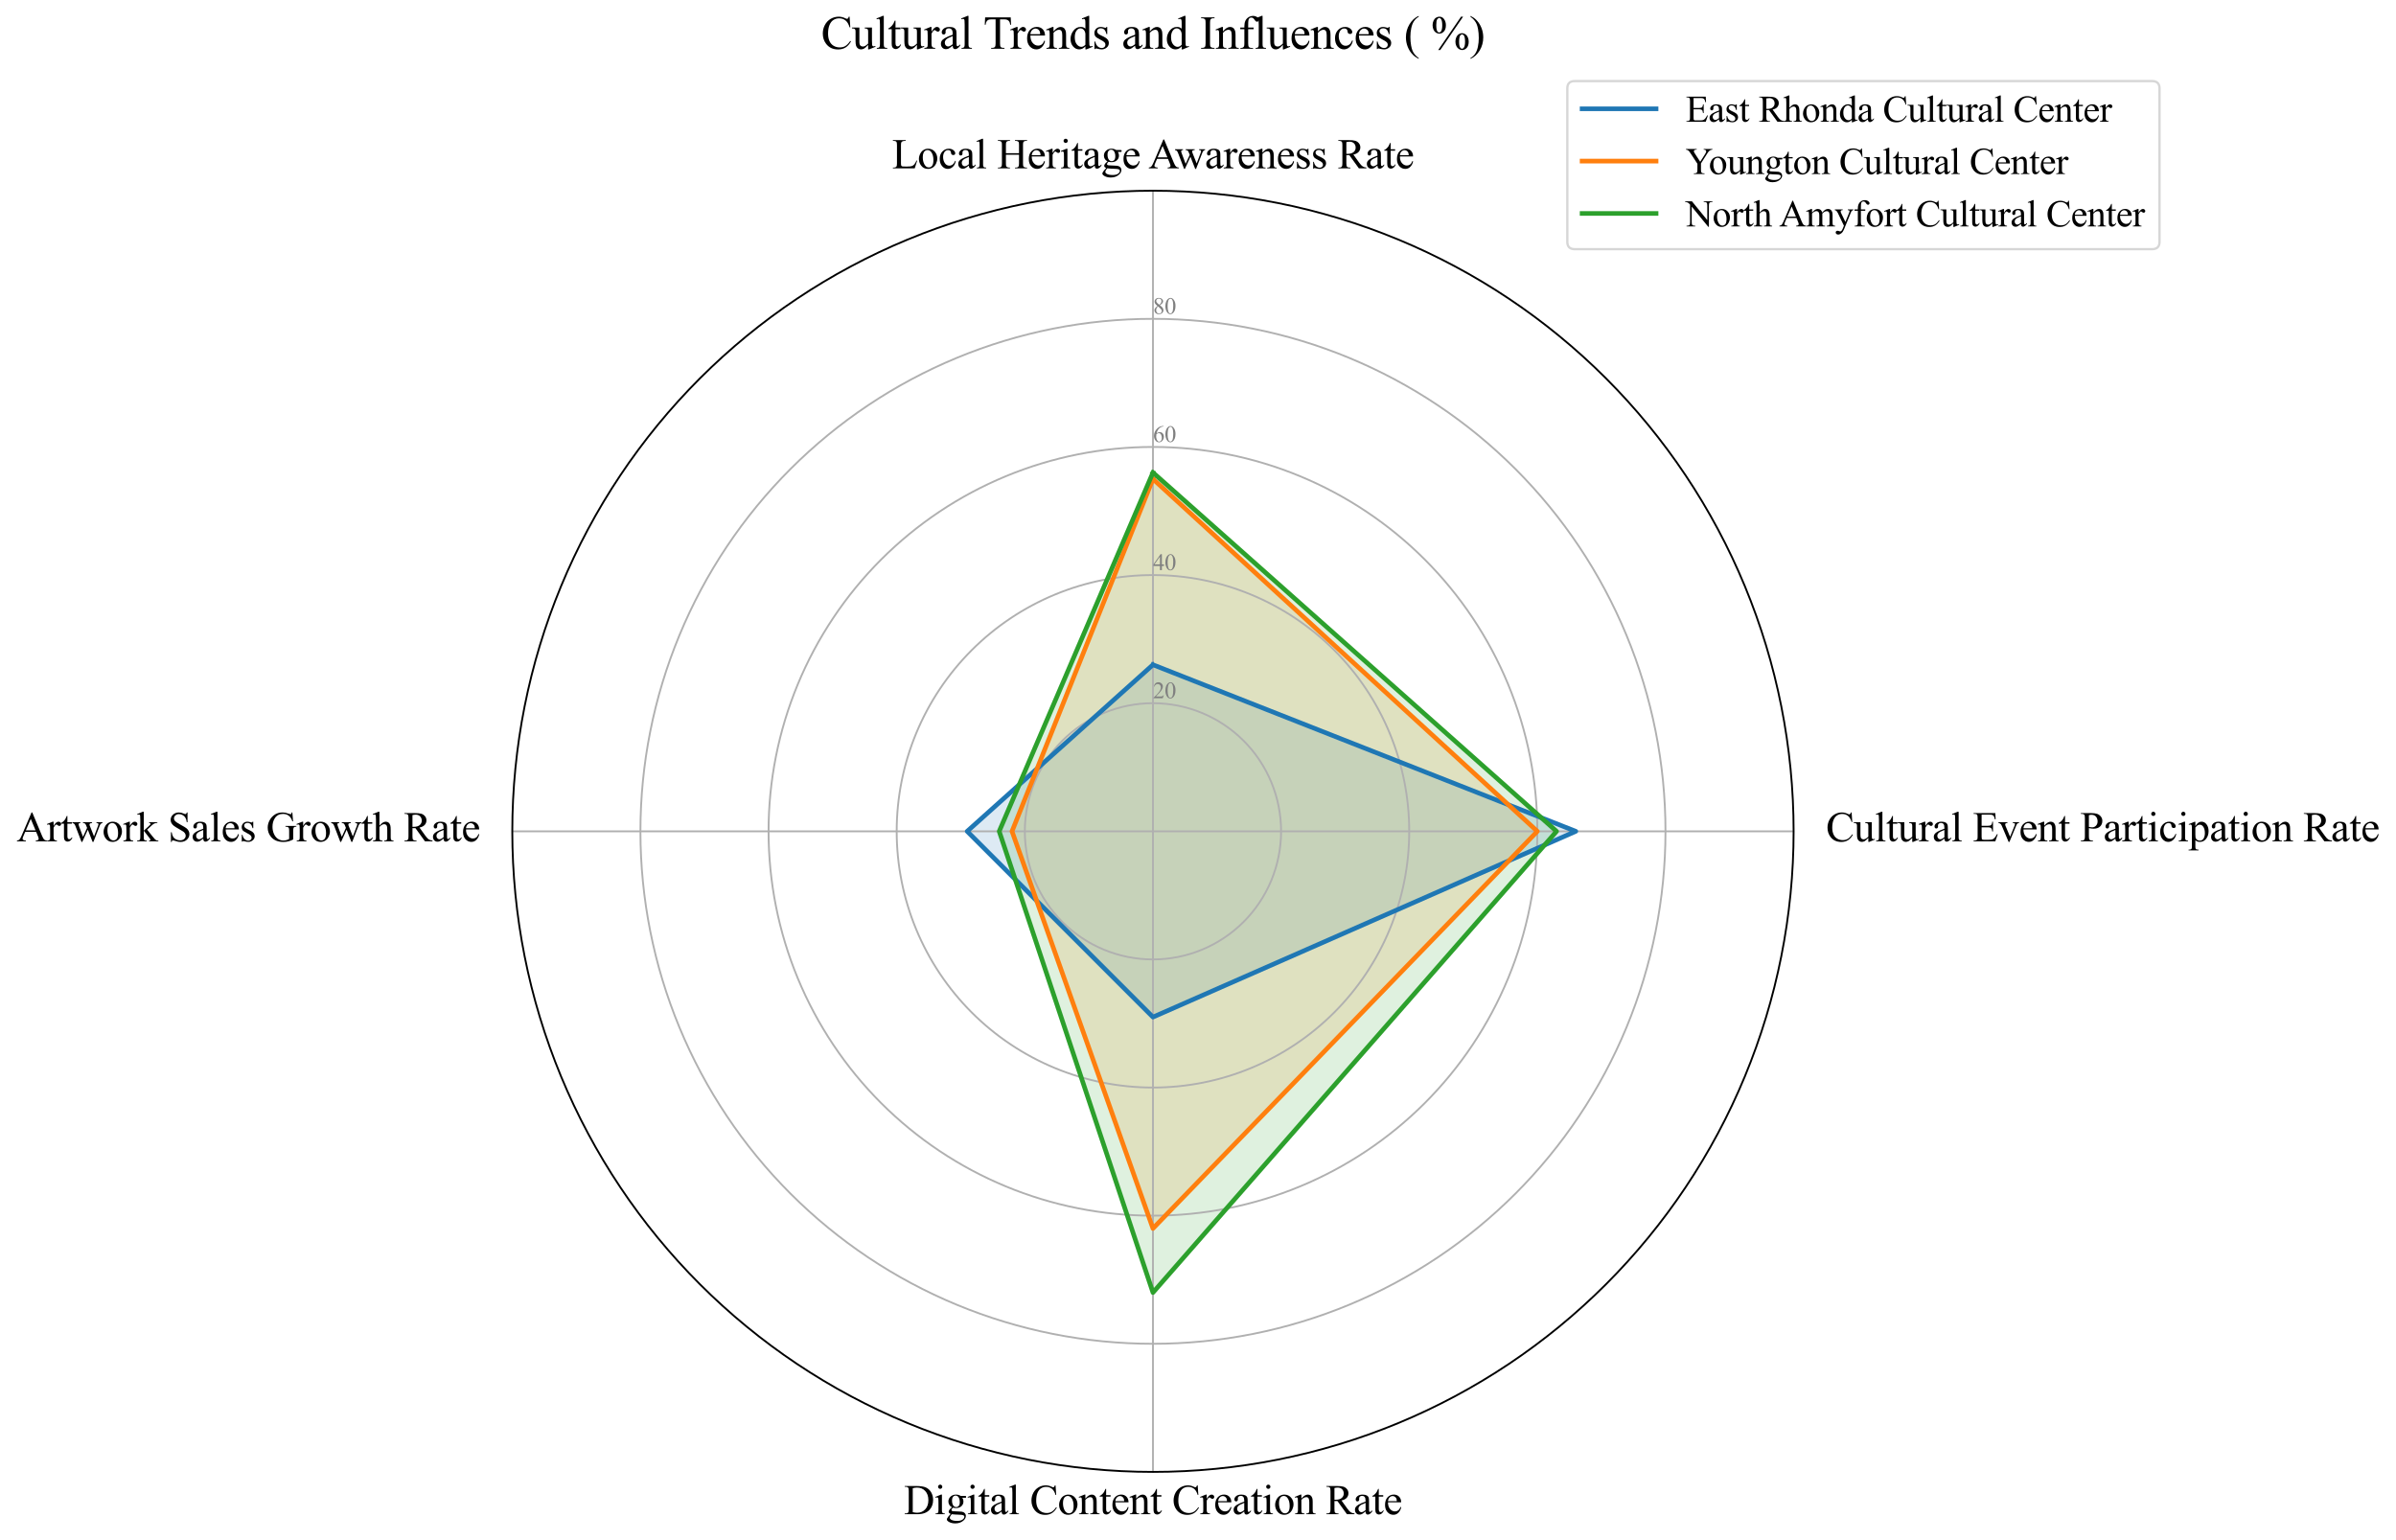 <?xml version="1.0" encoding="utf-8" standalone="no"?>
<!DOCTYPE svg PUBLIC "-//W3C//DTD SVG 1.1//EN"
  "http://www.w3.org/Graphics/SVG/1.1/DTD/svg11.dtd">
<svg xmlns:xlink="http://www.w3.org/1999/xlink" width="1036.706pt" height="666.319pt" viewBox="0 0 1036.706 666.319" xmlns="http://www.w3.org/2000/svg" version="1.1">
 <defs>
  <style type="text/css">*{stroke-linejoin: round; stroke-linecap: butt}</style>
 </defs>
 <g id="figure_1">
  <g id="patch_1">
   <path d="M 0 666.319 
L 1036.706 666.319 
L 1036.706 0 
L 0 0 
z
" style="fill: #ffffff"/>
  </g>
  <g id="axes_1">
   <g id="patch_2">
    <path d="M 776.064 359.728 
C 776.064 323.326 768.893 287.278 754.963 253.648 
C 741.033 220.017 720.614 189.457 694.874 163.718 
C 669.134 137.978 638.574 117.558 604.944 103.628 
C 571.313 89.698 535.265 82.528 498.864 82.528 
C 462.462 82.528 426.415 89.698 392.784 103.628 
C 359.153 117.558 328.594 137.978 302.854 163.718 
C 277.114 189.457 256.695 220.017 242.764 253.648 
C 228.834 287.278 221.664 323.326 221.664 359.728 
C 221.664 396.129 228.834 432.177 242.764 465.807 
C 256.695 499.438 277.114 529.998 302.854 555.737 
C 328.594 581.477 359.153 601.897 392.784 615.827 
C 426.415 629.757 462.462 636.928 498.864 636.928 
C 535.265 636.928 571.313 629.757 604.944 615.827 
C 638.574 601.897 669.134 581.477 694.874 555.737 
C 720.614 529.998 741.033 499.438 754.963 465.807 
C 768.893 432.177 776.064 396.129 776.064 359.728 
M 498.864 359.728 
C 498.864 359.728 498.864 359.728 498.864 359.728 
C 498.864 359.728 498.864 359.728 498.864 359.728 
C 498.864 359.728 498.864 359.728 498.864 359.728 
C 498.864 359.728 498.864 359.728 498.864 359.728 
C 498.864 359.728 498.864 359.728 498.864 359.728 
C 498.864 359.728 498.864 359.728 498.864 359.728 
C 498.864 359.728 498.864 359.728 498.864 359.728 
C 498.864 359.728 498.864 359.728 498.864 359.728 
C 498.864 359.728 498.864 359.728 498.864 359.728 
C 498.864 359.728 498.864 359.728 498.864 359.728 
C 498.864 359.728 498.864 359.728 498.864 359.728 
C 498.864 359.728 498.864 359.728 498.864 359.728 
C 498.864 359.728 498.864 359.728 498.864 359.728 
C 498.864 359.728 498.864 359.728 498.864 359.728 
C 498.864 359.728 498.864 359.728 498.864 359.728 
C 498.864 359.728 498.864 359.728 498.864 359.728 
z
" style="fill: #ffffff"/>
   </g>
   <g id="patch_3">
    <path d="M 498.864 287.656 
L 681.816 359.728 
L 498.864 440.115 
L 418.476 359.728 
z
" clip-path="url(#p3d634ee7c7)" style="fill: #1f77b4; opacity: 0.15; stroke: #1f77b4; stroke-linejoin: miter"/>
   </g>
   <g id="patch_4">
    <path d="M 498.864 207.268 
L 665.184 359.728 
L 498.864 531.591 
L 437.88 359.728 
z
" clip-path="url(#p3d634ee7c7)" style="fill: #ff7f0e; opacity: 0.15; stroke: #ff7f0e; stroke-linejoin: miter"/>
   </g>
   <g id="patch_5">
    <path d="M 498.864 204.495 
L 673.5 359.728 
L 498.864 559.312 
L 432.336 359.728 
z
" clip-path="url(#p3d634ee7c7)" style="fill: #2ca02c; opacity: 0.15; stroke: #2ca02c; stroke-linejoin: miter"/>
   </g>
   <g id="matplotlib.axis_1">
    <g id="xtick_1">
     <g id="line2d_1">
      <path d="M 498.864 359.728 
L 498.864 82.528 
" clip-path="url(#p3d634ee7c7)" style="fill: none; stroke: #b0b0b0; stroke-width: 0.8; stroke-linecap: square"/>
     </g>
     <g id="text_1">
      <!-- Local Heritage Awareness Rate -->
      <g transform="translate(385.978 72.835) scale(0.18 -0.18)">
       <defs>
        <path id="TimesNewRomanPSMT-4c" d="M 3669 1172 
L 3772 1150 
L 3409 0 
L 128 0 
L 128 116 
L 288 116 
Q 556 116 672 291 
Q 738 391 738 753 
L 738 3488 
Q 738 3884 650 3984 
Q 528 4122 288 4122 
L 128 4122 
L 128 4238 
L 2047 4238 
L 2047 4122 
Q 1709 4125 1573 4059 
Q 1438 3994 1388 3894 
Q 1338 3794 1338 3416 
L 1338 753 
Q 1338 494 1388 397 
Q 1425 331 1503 300 
Q 1581 269 1991 269 
L 2300 269 
Q 2788 269 2984 341 
Q 3181 413 3343 595 
Q 3506 778 3669 1172 
z
" transform="scale(0.016)"/>
        <path id="TimesNewRomanPSMT-6f" d="M 1600 2947 
Q 2250 2947 2644 2453 
Q 2978 2031 2978 1484 
Q 2978 1100 2793 706 
Q 2609 313 2286 112 
Q 1963 -88 1566 -88 
Q 919 -88 538 428 
Q 216 863 216 1403 
Q 216 1797 411 2186 
Q 606 2575 925 2761 
Q 1244 2947 1600 2947 
z
M 1503 2744 
Q 1338 2744 1170 2645 
Q 1003 2547 900 2300 
Q 797 2053 797 1666 
Q 797 1041 1045 587 
Q 1294 134 1700 134 
Q 2003 134 2200 384 
Q 2397 634 2397 1244 
Q 2397 2006 2069 2444 
Q 1847 2744 1503 2744 
z
" transform="scale(0.016)"/>
        <path id="TimesNewRomanPSMT-63" d="M 2631 1088 
Q 2516 522 2178 217 
Q 1841 -88 1431 -88 
Q 944 -88 581 321 
Q 219 731 219 1428 
Q 219 2103 620 2525 
Q 1022 2947 1584 2947 
Q 2006 2947 2278 2723 
Q 2550 2500 2550 2259 
Q 2550 2141 2473 2067 
Q 2397 1994 2259 1994 
Q 2075 1994 1981 2113 
Q 1928 2178 1911 2362 
Q 1894 2547 1784 2644 
Q 1675 2738 1481 2738 
Q 1169 2738 978 2506 
Q 725 2200 725 1697 
Q 725 1184 976 792 
Q 1228 400 1656 400 
Q 1963 400 2206 609 
Q 2378 753 2541 1131 
L 2631 1088 
z
" transform="scale(0.016)"/>
        <path id="TimesNewRomanPSMT-61" d="M 1822 413 
Q 1381 72 1269 19 
Q 1100 -59 909 -59 
Q 613 -59 420 144 
Q 228 347 228 678 
Q 228 888 322 1041 
Q 450 1253 767 1440 
Q 1084 1628 1822 1897 
L 1822 2009 
Q 1822 2438 1686 2597 
Q 1550 2756 1291 2756 
Q 1094 2756 978 2650 
Q 859 2544 859 2406 
L 866 2225 
Q 866 2081 792 2003 
Q 719 1925 600 1925 
Q 484 1925 411 2006 
Q 338 2088 338 2228 
Q 338 2497 613 2722 
Q 888 2947 1384 2947 
Q 1766 2947 2009 2819 
Q 2194 2722 2281 2516 
Q 2338 2381 2338 1966 
L 2338 994 
Q 2338 584 2353 492 
Q 2369 400 2405 369 
Q 2441 338 2488 338 
Q 2538 338 2575 359 
Q 2641 400 2828 588 
L 2828 413 
Q 2478 -56 2159 -56 
Q 2006 -56 1915 50 
Q 1825 156 1822 413 
z
M 1822 616 
L 1822 1706 
Q 1350 1519 1213 1441 
Q 966 1303 859 1153 
Q 753 1003 753 825 
Q 753 600 887 451 
Q 1022 303 1197 303 
Q 1434 303 1822 616 
z
" transform="scale(0.016)"/>
        <path id="TimesNewRomanPSMT-6c" d="M 1184 4444 
L 1184 647 
Q 1184 378 1223 290 
Q 1263 203 1344 158 
Q 1425 113 1647 113 
L 1647 0 
L 244 0 
L 244 113 
Q 441 113 512 153 
Q 584 194 625 287 
Q 666 381 666 647 
L 666 3247 
Q 666 3731 644 3842 
Q 622 3953 573 3993 
Q 525 4034 450 4034 
Q 369 4034 244 3984 
L 191 4094 
L 1044 4444 
L 1184 4444 
z
" transform="scale(0.016)"/>
        <path id="TimesNewRomanPSMT-20" transform="scale(0.016)"/>
        <path id="TimesNewRomanPSMT-48" d="M 1316 2272 
L 3284 2272 
L 3284 3484 
Q 3284 3809 3244 3913 
Q 3213 3991 3113 4047 
Q 2978 4122 2828 4122 
L 2678 4122 
L 2678 4238 
L 4491 4238 
L 4491 4122 
L 4341 4122 
Q 4191 4122 4056 4050 
Q 3956 4000 3920 3898 
Q 3884 3797 3884 3484 
L 3884 750 
Q 3884 428 3925 325 
Q 3956 247 4053 191 
Q 4191 116 4341 116 
L 4491 116 
L 4491 0 
L 2678 0 
L 2678 116 
L 2828 116 
Q 3088 116 3206 269 
Q 3284 369 3284 750 
L 3284 2041 
L 1316 2041 
L 1316 750 
Q 1316 428 1356 325 
Q 1388 247 1488 191 
Q 1622 116 1772 116 
L 1925 116 
L 1925 0 
L 109 0 
L 109 116 
L 259 116 
Q 522 116 641 269 
Q 716 369 716 750 
L 716 3484 
Q 716 3809 675 3913 
Q 644 3991 547 4047 
Q 409 4122 259 4122 
L 109 4122 
L 109 4238 
L 1925 4238 
L 1925 4122 
L 1772 4122 
Q 1622 4122 1488 4050 
Q 1391 4000 1353 3898 
Q 1316 3797 1316 3484 
L 1316 2272 
z
" transform="scale(0.016)"/>
        <path id="TimesNewRomanPSMT-65" d="M 681 1784 
Q 678 1147 991 784 
Q 1303 422 1725 422 
Q 2006 422 2214 576 
Q 2422 731 2563 1106 
L 2659 1044 
Q 2594 616 2278 264 
Q 1963 -88 1488 -88 
Q 972 -88 605 314 
Q 238 716 238 1394 
Q 238 2128 614 2539 
Q 991 2950 1559 2950 
Q 2041 2950 2350 2633 
Q 2659 2316 2659 1784 
L 681 1784 
z
M 681 1966 
L 2006 1966 
Q 1991 2241 1941 2353 
Q 1863 2528 1708 2628 
Q 1553 2728 1384 2728 
Q 1125 2728 920 2526 
Q 716 2325 681 1966 
z
" transform="scale(0.016)"/>
        <path id="TimesNewRomanPSMT-72" d="M 1038 2947 
L 1038 2303 
Q 1397 2947 1775 2947 
Q 1947 2947 2059 2842 
Q 2172 2738 2172 2600 
Q 2172 2478 2090 2393 
Q 2009 2309 1897 2309 
Q 1788 2309 1652 2417 
Q 1516 2525 1450 2525 
Q 1394 2525 1328 2463 
Q 1188 2334 1038 2041 
L 1038 669 
Q 1038 431 1097 309 
Q 1138 225 1241 169 
Q 1344 113 1538 113 
L 1538 0 
L 72 0 
L 72 113 
Q 291 113 397 181 
Q 475 231 506 341 
Q 522 394 522 644 
L 522 1753 
Q 522 2253 501 2348 
Q 481 2444 426 2487 
Q 372 2531 291 2531 
Q 194 2531 72 2484 
L 41 2597 
L 906 2947 
L 1038 2947 
z
" transform="scale(0.016)"/>
        <path id="TimesNewRomanPSMT-69" d="M 928 4444 
Q 1059 4444 1151 4351 
Q 1244 4259 1244 4128 
Q 1244 3997 1151 3903 
Q 1059 3809 928 3809 
Q 797 3809 703 3903 
Q 609 3997 609 4128 
Q 609 4259 701 4351 
Q 794 4444 928 4444 
z
M 1188 2947 
L 1188 647 
Q 1188 378 1227 289 
Q 1266 200 1342 156 
Q 1419 113 1622 113 
L 1622 0 
L 231 0 
L 231 113 
Q 441 113 512 153 
Q 584 194 626 287 
Q 669 381 669 647 
L 669 1750 
Q 669 2216 641 2353 
Q 619 2453 572 2492 
Q 525 2531 444 2531 
Q 356 2531 231 2484 
L 188 2597 
L 1050 2947 
L 1188 2947 
z
" transform="scale(0.016)"/>
        <path id="TimesNewRomanPSMT-74" d="M 1031 3803 
L 1031 2863 
L 1700 2863 
L 1700 2644 
L 1031 2644 
L 1031 788 
Q 1031 509 1111 412 
Q 1191 316 1316 316 
Q 1419 316 1516 380 
Q 1613 444 1666 569 
L 1788 569 
Q 1678 263 1478 108 
Q 1278 -47 1066 -47 
Q 922 -47 784 33 
Q 647 113 581 261 
Q 516 409 516 719 
L 516 2644 
L 63 2644 
L 63 2747 
Q 234 2816 414 2980 
Q 594 3144 734 3369 
Q 806 3488 934 3803 
L 1031 3803 
z
" transform="scale(0.016)"/>
        <path id="TimesNewRomanPSMT-67" d="M 966 1044 
Q 703 1172 562 1401 
Q 422 1631 422 1909 
Q 422 2334 742 2640 
Q 1063 2947 1563 2947 
Q 1972 2947 2272 2747 
L 2878 2747 
Q 3013 2747 3034 2739 
Q 3056 2731 3066 2713 
Q 3084 2684 3084 2613 
Q 3084 2531 3069 2500 
Q 3059 2484 3036 2475 
Q 3013 2466 2878 2466 
L 2506 2466 
Q 2681 2241 2681 1891 
Q 2681 1491 2375 1206 
Q 2069 922 1553 922 
Q 1341 922 1119 984 
Q 981 866 932 777 
Q 884 688 884 625 
Q 884 572 936 522 
Q 988 472 1138 450 
Q 1225 438 1575 428 
Q 2219 413 2409 384 
Q 2700 344 2873 169 
Q 3047 -6 3047 -263 
Q 3047 -616 2716 -925 
Q 2228 -1381 1444 -1381 
Q 841 -1381 425 -1109 
Q 191 -953 191 -784 
Q 191 -709 225 -634 
Q 278 -519 444 -313 
Q 466 -284 763 25 
Q 600 122 533 198 
Q 466 275 466 372 
Q 466 481 555 628 
Q 644 775 966 1044 
z
M 1509 2797 
Q 1278 2797 1122 2612 
Q 966 2428 966 2047 
Q 966 1553 1178 1281 
Q 1341 1075 1591 1075 
Q 1828 1075 1981 1253 
Q 2134 1431 2134 1813 
Q 2134 2309 1919 2591 
Q 1759 2797 1509 2797 
z
M 934 0 
Q 788 -159 713 -296 
Q 638 -434 638 -550 
Q 638 -700 819 -813 
Q 1131 -1006 1722 -1006 
Q 2284 -1006 2551 -807 
Q 2819 -609 2819 -384 
Q 2819 -222 2659 -153 
Q 2497 -84 2016 -72 
Q 1313 -53 934 0 
z
" transform="scale(0.016)"/>
        <path id="TimesNewRomanPSMT-41" d="M 2928 1419 
L 1288 1419 
L 1000 750 
Q 894 503 894 381 
Q 894 284 986 211 
Q 1078 138 1384 116 
L 1384 0 
L 50 0 
L 50 116 
Q 316 163 394 238 
Q 553 388 747 847 
L 2238 4334 
L 2347 4334 
L 3822 809 
Q 4000 384 4145 257 
Q 4291 131 4550 116 
L 4550 0 
L 2878 0 
L 2878 116 
Q 3131 128 3220 200 
Q 3309 272 3309 375 
Q 3309 513 3184 809 
L 2928 1419 
z
M 2841 1650 
L 2122 3363 
L 1384 1650 
L 2841 1650 
z
" transform="scale(0.016)"/>
        <path id="TimesNewRomanPSMT-77" d="M 41 2863 
L 1241 2863 
L 1241 2747 
Q 1075 2734 1023 2687 
Q 972 2641 972 2553 
Q 972 2456 1025 2319 
L 1638 672 
L 2253 2013 
L 2091 2434 
Q 2016 2622 1894 2694 
Q 1825 2738 1638 2747 
L 1638 2863 
L 3000 2863 
L 3000 2747 
Q 2775 2738 2681 2666 
Q 2619 2616 2619 2506 
Q 2619 2444 2644 2378 
L 3294 734 
L 3897 2319 
Q 3959 2488 3959 2588 
Q 3959 2647 3898 2694 
Q 3838 2741 3659 2747 
L 3659 2863 
L 4563 2863 
L 4563 2747 
Q 4291 2706 4163 2378 
L 3206 -88 
L 3078 -88 
L 2363 1741 
L 1528 -88 
L 1413 -88 
L 494 2319 
Q 403 2547 315 2626 
Q 228 2706 41 2747 
L 41 2863 
z
" transform="scale(0.016)"/>
        <path id="TimesNewRomanPSMT-6e" d="M 1034 2341 
Q 1538 2947 1994 2947 
Q 2228 2947 2397 2830 
Q 2566 2713 2666 2444 
Q 2734 2256 2734 1869 
L 2734 647 
Q 2734 375 2778 278 
Q 2813 200 2889 156 
Q 2966 113 3172 113 
L 3172 0 
L 1756 0 
L 1756 113 
L 1816 113 
Q 2016 113 2095 173 
Q 2175 234 2206 353 
Q 2219 400 2219 647 
L 2219 1819 
Q 2219 2209 2117 2386 
Q 2016 2563 1775 2563 
Q 1403 2563 1034 2156 
L 1034 647 
Q 1034 356 1069 288 
Q 1113 197 1189 155 
Q 1266 113 1500 113 
L 1500 0 
L 84 0 
L 84 113 
L 147 113 
Q 366 113 442 223 
Q 519 334 519 647 
L 519 1709 
Q 519 2225 495 2337 
Q 472 2450 423 2490 
Q 375 2531 294 2531 
Q 206 2531 84 2484 
L 38 2597 
L 900 2947 
L 1034 2947 
L 1034 2341 
z
" transform="scale(0.016)"/>
        <path id="TimesNewRomanPSMT-73" d="M 2050 2947 
L 2050 1972 
L 1947 1972 
Q 1828 2431 1642 2597 
Q 1456 2763 1169 2763 
Q 950 2763 815 2647 
Q 681 2531 681 2391 
Q 681 2216 781 2091 
Q 878 1963 1175 1819 
L 1631 1597 
Q 2266 1288 2266 781 
Q 2266 391 1970 151 
Q 1675 -88 1309 -88 
Q 1047 -88 709 6 
Q 606 38 541 38 
Q 469 38 428 -44 
L 325 -44 
L 325 978 
L 428 978 
Q 516 541 762 319 
Q 1009 97 1316 97 
Q 1531 97 1667 223 
Q 1803 350 1803 528 
Q 1803 744 1651 891 
Q 1500 1038 1047 1263 
Q 594 1488 453 1669 
Q 313 1847 313 2119 
Q 313 2472 555 2709 
Q 797 2947 1181 2947 
Q 1350 2947 1591 2875 
Q 1750 2828 1803 2828 
Q 1853 2828 1881 2850 
Q 1909 2872 1947 2947 
L 2050 2947 
z
" transform="scale(0.016)"/>
        <path id="TimesNewRomanPSMT-52" d="M 4325 0 
L 3194 0 
L 1759 1981 
Q 1600 1975 1500 1975 
Q 1459 1975 1412 1976 
Q 1366 1978 1316 1981 
L 1316 750 
Q 1316 350 1403 253 
Q 1522 116 1759 116 
L 1925 116 
L 1925 0 
L 109 0 
L 109 116 
L 269 116 
Q 538 116 653 291 
Q 719 388 719 750 
L 719 3488 
Q 719 3888 631 3984 
Q 509 4122 269 4122 
L 109 4122 
L 109 4238 
L 1653 4238 
Q 2328 4238 2648 4139 
Q 2969 4041 3192 3777 
Q 3416 3513 3416 3147 
Q 3416 2756 3161 2468 
Q 2906 2181 2372 2063 
L 3247 847 
Q 3547 428 3762 290 
Q 3978 153 4325 116 
L 4325 0 
z
M 1316 2178 
Q 1375 2178 1419 2176 
Q 1463 2175 1491 2175 
Q 2097 2175 2405 2437 
Q 2713 2700 2713 3106 
Q 2713 3503 2464 3751 
Q 2216 4000 1806 4000 
Q 1625 4000 1316 3941 
L 1316 2178 
z
" transform="scale(0.016)"/>
       </defs>
       <use xlink:href="#TimesNewRomanPSMT-4c"/>
       <use xlink:href="#TimesNewRomanPSMT-6f" transform="translate(61.084 0)"/>
       <use xlink:href="#TimesNewRomanPSMT-63" transform="translate(111.084 0)"/>
       <use xlink:href="#TimesNewRomanPSMT-61" transform="translate(155.469 0)"/>
       <use xlink:href="#TimesNewRomanPSMT-6c" transform="translate(199.854 0)"/>
       <use xlink:href="#TimesNewRomanPSMT-20" transform="translate(227.637 0)"/>
       <use xlink:href="#TimesNewRomanPSMT-48" transform="translate(252.637 0)"/>
       <use xlink:href="#TimesNewRomanPSMT-65" transform="translate(324.854 0)"/>
       <use xlink:href="#TimesNewRomanPSMT-72" transform="translate(369.238 0)"/>
       <use xlink:href="#TimesNewRomanPSMT-69" transform="translate(402.539 0)"/>
       <use xlink:href="#TimesNewRomanPSMT-74" transform="translate(430.322 0)"/>
       <use xlink:href="#TimesNewRomanPSMT-61" transform="translate(458.105 0)"/>
       <use xlink:href="#TimesNewRomanPSMT-67" transform="translate(502.49 0)"/>
       <use xlink:href="#TimesNewRomanPSMT-65" transform="translate(552.49 0)"/>
       <use xlink:href="#TimesNewRomanPSMT-20" transform="translate(596.875 0)"/>
       <use xlink:href="#TimesNewRomanPSMT-41" transform="translate(616.375 0)"/>
       <use xlink:href="#TimesNewRomanPSMT-77" transform="translate(679.467 0)"/>
       <use xlink:href="#TimesNewRomanPSMT-61" transform="translate(751.684 0)"/>
       <use xlink:href="#TimesNewRomanPSMT-72" transform="translate(796.068 0)"/>
       <use xlink:href="#TimesNewRomanPSMT-65" transform="translate(829.369 0)"/>
       <use xlink:href="#TimesNewRomanPSMT-6e" transform="translate(873.754 0)"/>
       <use xlink:href="#TimesNewRomanPSMT-65" transform="translate(923.754 0)"/>
       <use xlink:href="#TimesNewRomanPSMT-73" transform="translate(968.139 0)"/>
       <use xlink:href="#TimesNewRomanPSMT-73" transform="translate(1007.055 0)"/>
       <use xlink:href="#TimesNewRomanPSMT-20" transform="translate(1045.971 0)"/>
       <use xlink:href="#TimesNewRomanPSMT-52" transform="translate(1070.971 0)"/>
       <use xlink:href="#TimesNewRomanPSMT-61" transform="translate(1137.67 0)"/>
       <use xlink:href="#TimesNewRomanPSMT-74" transform="translate(1182.055 0)"/>
       <use xlink:href="#TimesNewRomanPSMT-65" transform="translate(1209.838 0)"/>
      </g>
     </g>
    </g>
    <g id="xtick_2">
     <g id="line2d_2">
      <path d="M 498.864 359.728 
L 776.064 359.728 
" clip-path="url(#p3d634ee7c7)" style="fill: none; stroke: #b0b0b0; stroke-width: 0.8; stroke-linecap: square"/>
     </g>
     <g id="text_2">
      <!-- Cultural Event Participation Rate -->
      <g transform="translate(790.064 364.052) scale(0.18 -0.18)">
       <defs>
        <path id="TimesNewRomanPSMT-43" d="M 3853 4334 
L 3950 2894 
L 3853 2894 
Q 3659 3541 3300 3825 
Q 2941 4109 2438 4109 
Q 2016 4109 1675 3895 
Q 1334 3681 1139 3212 
Q 944 2744 944 2047 
Q 944 1472 1128 1050 
Q 1313 628 1683 403 
Q 2053 178 2528 178 
Q 2941 178 3256 354 
Q 3572 531 3950 1056 
L 4047 994 
Q 3728 428 3303 165 
Q 2878 -97 2294 -97 
Q 1241 -97 663 684 
Q 231 1266 231 2053 
Q 231 2688 515 3219 
Q 800 3750 1298 4042 
Q 1797 4334 2388 4334 
Q 2847 4334 3294 4109 
Q 3425 4041 3481 4041 
Q 3566 4041 3628 4100 
Q 3709 4184 3744 4334 
L 3853 4334 
z
" transform="scale(0.016)"/>
        <path id="TimesNewRomanPSMT-75" d="M 2709 2863 
L 2709 1128 
Q 2709 631 2732 520 
Q 2756 409 2807 365 
Q 2859 322 2928 322 
Q 3025 322 3147 375 
L 3191 266 
L 2334 -88 
L 2194 -88 
L 2194 519 
Q 1825 119 1631 15 
Q 1438 -88 1222 -88 
Q 981 -88 804 51 
Q 628 191 559 409 
Q 491 628 491 1028 
L 491 2306 
Q 491 2509 447 2587 
Q 403 2666 317 2708 
Q 231 2750 6 2747 
L 6 2863 
L 1009 2863 
L 1009 947 
Q 1009 547 1148 422 
Q 1288 297 1484 297 
Q 1619 297 1789 381 
Q 1959 466 2194 703 
L 2194 2325 
Q 2194 2569 2105 2655 
Q 2016 2741 1734 2747 
L 1734 2863 
L 2709 2863 
z
" transform="scale(0.016)"/>
        <path id="TimesNewRomanPSMT-45" d="M 1338 4006 
L 1338 2331 
L 2269 2331 
Q 2631 2331 2753 2441 
Q 2916 2584 2934 2947 
L 3050 2947 
L 3050 1472 
L 2934 1472 
Q 2891 1781 2847 1869 
Q 2791 1978 2662 2040 
Q 2534 2103 2269 2103 
L 1338 2103 
L 1338 706 
Q 1338 425 1363 364 
Q 1388 303 1450 267 
Q 1513 231 1688 231 
L 2406 231 
Q 2766 231 2928 281 
Q 3091 331 3241 478 
Q 3434 672 3638 1063 
L 3763 1063 
L 3397 0 
L 131 0 
L 131 116 
L 281 116 
Q 431 116 566 188 
Q 666 238 702 338 
Q 738 438 738 747 
L 738 3500 
Q 738 3903 656 3997 
Q 544 4122 281 4122 
L 131 4122 
L 131 4238 
L 3397 4238 
L 3444 3309 
L 3322 3309 
Q 3256 3644 3176 3769 
Q 3097 3894 2941 3959 
Q 2816 4006 2500 4006 
L 1338 4006 
z
" transform="scale(0.016)"/>
        <path id="TimesNewRomanPSMT-76" d="M 53 2863 
L 1400 2863 
L 1400 2747 
L 1313 2747 
Q 1191 2747 1127 2687 
Q 1063 2628 1063 2528 
Q 1063 2419 1128 2269 
L 1794 688 
L 2463 2328 
Q 2534 2503 2534 2594 
Q 2534 2638 2509 2666 
Q 2475 2713 2422 2730 
Q 2369 2747 2206 2747 
L 2206 2863 
L 3141 2863 
L 3141 2747 
Q 2978 2734 2916 2681 
Q 2806 2588 2719 2369 
L 1703 -88 
L 1575 -88 
L 553 2328 
Q 484 2497 421 2570 
Q 359 2644 263 2694 
Q 209 2722 53 2747 
L 53 2863 
z
" transform="scale(0.016)"/>
        <path id="TimesNewRomanPSMT-50" d="M 1313 1984 
L 1313 750 
Q 1313 350 1400 253 
Q 1519 116 1759 116 
L 1922 116 
L 1922 0 
L 106 0 
L 106 116 
L 266 116 
Q 534 116 650 291 
Q 713 388 713 750 
L 713 3488 
Q 713 3888 628 3984 
Q 506 4122 266 4122 
L 106 4122 
L 106 4238 
L 1659 4238 
Q 2228 4238 2556 4120 
Q 2884 4003 3109 3725 
Q 3334 3447 3334 3066 
Q 3334 2547 2992 2222 
Q 2650 1897 2025 1897 
Q 1872 1897 1694 1919 
Q 1516 1941 1313 1984 
z
M 1313 2163 
Q 1478 2131 1606 2115 
Q 1734 2100 1825 2100 
Q 2150 2100 2386 2351 
Q 2622 2603 2622 3003 
Q 2622 3278 2509 3514 
Q 2397 3750 2190 3867 
Q 1984 3984 1722 3984 
Q 1563 3984 1313 3925 
L 1313 2163 
z
" transform="scale(0.016)"/>
        <path id="TimesNewRomanPSMT-70" d="M -6 2578 
L 875 2934 
L 994 2934 
L 994 2266 
Q 1216 2644 1439 2795 
Q 1663 2947 1909 2947 
Q 2341 2947 2628 2609 
Q 2981 2197 2981 1534 
Q 2981 794 2556 309 
Q 2206 -88 1675 -88 
Q 1444 -88 1275 -22 
Q 1150 25 994 166 
L 994 -706 
Q 994 -1000 1030 -1079 
Q 1066 -1159 1155 -1206 
Q 1244 -1253 1478 -1253 
L 1478 -1369 
L -22 -1369 
L -22 -1253 
L 56 -1253 
Q 228 -1256 350 -1188 
Q 409 -1153 442 -1076 
Q 475 -1000 475 -688 
L 475 2019 
Q 475 2297 450 2372 
Q 425 2447 370 2484 
Q 316 2522 222 2522 
Q 147 2522 31 2478 
L -6 2578 
z
M 994 2081 
L 994 1013 
Q 994 666 1022 556 
Q 1066 375 1236 237 
Q 1406 100 1666 100 
Q 1978 100 2172 344 
Q 2425 663 2425 1241 
Q 2425 1897 2138 2250 
Q 1938 2494 1663 2494 
Q 1513 2494 1366 2419 
Q 1253 2363 994 2081 
z
" transform="scale(0.016)"/>
       </defs>
       <use xlink:href="#TimesNewRomanPSMT-43"/>
       <use xlink:href="#TimesNewRomanPSMT-75" transform="translate(66.699 0)"/>
       <use xlink:href="#TimesNewRomanPSMT-6c" transform="translate(116.699 0)"/>
       <use xlink:href="#TimesNewRomanPSMT-74" transform="translate(144.482 0)"/>
       <use xlink:href="#TimesNewRomanPSMT-75" transform="translate(172.266 0)"/>
       <use xlink:href="#TimesNewRomanPSMT-72" transform="translate(222.266 0)"/>
       <use xlink:href="#TimesNewRomanPSMT-61" transform="translate(255.566 0)"/>
       <use xlink:href="#TimesNewRomanPSMT-6c" transform="translate(299.951 0)"/>
       <use xlink:href="#TimesNewRomanPSMT-20" transform="translate(327.734 0)"/>
       <use xlink:href="#TimesNewRomanPSMT-45" transform="translate(352.734 0)"/>
       <use xlink:href="#TimesNewRomanPSMT-76" transform="translate(413.818 0)"/>
       <use xlink:href="#TimesNewRomanPSMT-65" transform="translate(463.818 0)"/>
       <use xlink:href="#TimesNewRomanPSMT-6e" transform="translate(508.203 0)"/>
       <use xlink:href="#TimesNewRomanPSMT-74" transform="translate(558.203 0)"/>
       <use xlink:href="#TimesNewRomanPSMT-20" transform="translate(585.986 0)"/>
       <use xlink:href="#TimesNewRomanPSMT-50" transform="translate(610.986 0)"/>
       <use xlink:href="#TimesNewRomanPSMT-61" transform="translate(666.602 0)"/>
       <use xlink:href="#TimesNewRomanPSMT-72" transform="translate(710.986 0)"/>
       <use xlink:href="#TimesNewRomanPSMT-74" transform="translate(744.287 0)"/>
       <use xlink:href="#TimesNewRomanPSMT-69" transform="translate(772.07 0)"/>
       <use xlink:href="#TimesNewRomanPSMT-63" transform="translate(799.854 0)"/>
       <use xlink:href="#TimesNewRomanPSMT-69" transform="translate(844.238 0)"/>
       <use xlink:href="#TimesNewRomanPSMT-70" transform="translate(872.021 0)"/>
       <use xlink:href="#TimesNewRomanPSMT-61" transform="translate(922.021 0)"/>
       <use xlink:href="#TimesNewRomanPSMT-74" transform="translate(966.406 0)"/>
       <use xlink:href="#TimesNewRomanPSMT-69" transform="translate(994.189 0)"/>
       <use xlink:href="#TimesNewRomanPSMT-6f" transform="translate(1021.973 0)"/>
       <use xlink:href="#TimesNewRomanPSMT-6e" transform="translate(1071.973 0)"/>
       <use xlink:href="#TimesNewRomanPSMT-20" transform="translate(1121.973 0)"/>
       <use xlink:href="#TimesNewRomanPSMT-52" transform="translate(1146.973 0)"/>
       <use xlink:href="#TimesNewRomanPSMT-61" transform="translate(1213.672 0)"/>
       <use xlink:href="#TimesNewRomanPSMT-74" transform="translate(1258.057 0)"/>
       <use xlink:href="#TimesNewRomanPSMT-65" transform="translate(1285.84 0)"/>
      </g>
     </g>
    </g>
    <g id="xtick_3">
     <g id="line2d_3">
      <path d="M 498.864 359.728 
L 498.864 636.928 
" clip-path="url(#p3d634ee7c7)" style="fill: none; stroke: #b0b0b0; stroke-width: 0.8; stroke-linecap: square"/>
     </g>
     <g id="text_3">
      <!-- Digital Content Creation Rate -->
      <g transform="translate(391.134 655.235) scale(0.18 -0.18)">
       <defs>
        <path id="TimesNewRomanPSMT-44" d="M 109 0 
L 109 116 
L 269 116 
Q 538 116 650 288 
Q 719 391 719 750 
L 719 3488 
Q 719 3884 631 3984 
Q 509 4122 269 4122 
L 109 4122 
L 109 4238 
L 1834 4238 
Q 2784 4238 3279 4022 
Q 3775 3806 4076 3303 
Q 4378 2800 4378 2141 
Q 4378 1256 3841 663 
Q 3238 0 2003 0 
L 109 0 
z
M 1319 306 
Q 1716 219 1984 219 
Q 2709 219 3187 728 
Q 3666 1238 3666 2109 
Q 3666 2988 3187 3494 
Q 2709 4000 1959 4000 
Q 1678 4000 1319 3909 
L 1319 306 
z
" transform="scale(0.016)"/>
       </defs>
       <use xlink:href="#TimesNewRomanPSMT-44"/>
       <use xlink:href="#TimesNewRomanPSMT-69" transform="translate(72.217 0)"/>
       <use xlink:href="#TimesNewRomanPSMT-67" transform="translate(100 0)"/>
       <use xlink:href="#TimesNewRomanPSMT-69" transform="translate(150 0)"/>
       <use xlink:href="#TimesNewRomanPSMT-74" transform="translate(177.783 0)"/>
       <use xlink:href="#TimesNewRomanPSMT-61" transform="translate(205.566 0)"/>
       <use xlink:href="#TimesNewRomanPSMT-6c" transform="translate(249.951 0)"/>
       <use xlink:href="#TimesNewRomanPSMT-20" transform="translate(277.734 0)"/>
       <use xlink:href="#TimesNewRomanPSMT-43" transform="translate(302.734 0)"/>
       <use xlink:href="#TimesNewRomanPSMT-6f" transform="translate(369.434 0)"/>
       <use xlink:href="#TimesNewRomanPSMT-6e" transform="translate(419.434 0)"/>
       <use xlink:href="#TimesNewRomanPSMT-74" transform="translate(469.434 0)"/>
       <use xlink:href="#TimesNewRomanPSMT-65" transform="translate(497.217 0)"/>
       <use xlink:href="#TimesNewRomanPSMT-6e" transform="translate(541.602 0)"/>
       <use xlink:href="#TimesNewRomanPSMT-74" transform="translate(591.602 0)"/>
       <use xlink:href="#TimesNewRomanPSMT-20" transform="translate(619.385 0)"/>
       <use xlink:href="#TimesNewRomanPSMT-43" transform="translate(644.385 0)"/>
       <use xlink:href="#TimesNewRomanPSMT-72" transform="translate(711.084 0)"/>
       <use xlink:href="#TimesNewRomanPSMT-65" transform="translate(744.385 0)"/>
       <use xlink:href="#TimesNewRomanPSMT-61" transform="translate(788.77 0)"/>
       <use xlink:href="#TimesNewRomanPSMT-74" transform="translate(833.154 0)"/>
       <use xlink:href="#TimesNewRomanPSMT-69" transform="translate(860.938 0)"/>
       <use xlink:href="#TimesNewRomanPSMT-6f" transform="translate(888.721 0)"/>
       <use xlink:href="#TimesNewRomanPSMT-6e" transform="translate(938.721 0)"/>
       <use xlink:href="#TimesNewRomanPSMT-20" transform="translate(988.721 0)"/>
       <use xlink:href="#TimesNewRomanPSMT-52" transform="translate(1013.721 0)"/>
       <use xlink:href="#TimesNewRomanPSMT-61" transform="translate(1080.42 0)"/>
       <use xlink:href="#TimesNewRomanPSMT-74" transform="translate(1124.805 0)"/>
       <use xlink:href="#TimesNewRomanPSMT-65" transform="translate(1152.588 0)"/>
      </g>
     </g>
    </g>
    <g id="xtick_4">
     <g id="line2d_4">
      <path d="M 498.864 359.728 
L 221.664 359.728 
" clip-path="url(#p3d634ee7c7)" style="fill: none; stroke: #b0b0b0; stroke-width: 0.8; stroke-linecap: square"/>
     </g>
     <g id="text_4">
      <!-- Artwork Sales Growth Rate -->
      <g transform="translate(7.2 364.052) scale(0.18 -0.18)">
       <defs>
        <path id="TimesNewRomanPSMT-6b" d="M 1047 4444 
L 1047 1597 
L 1775 2259 
Q 2006 2472 2044 2528 
Q 2069 2566 2069 2603 
Q 2069 2666 2017 2711 
Q 1966 2756 1847 2763 
L 1847 2863 
L 3091 2863 
L 3091 2763 
Q 2834 2756 2664 2684 
Q 2494 2613 2291 2428 
L 1556 1750 
L 2291 822 
Q 2597 438 2703 334 
Q 2853 188 2966 144 
Q 3044 113 3238 113 
L 3238 0 
L 1847 0 
L 1847 113 
Q 1966 116 2008 148 
Q 2050 181 2050 241 
Q 2050 313 1925 472 
L 1047 1594 
L 1047 644 
Q 1047 366 1086 278 
Q 1125 191 1197 153 
Q 1269 116 1509 113 
L 1509 0 
L 53 0 
L 53 113 
Q 272 113 381 166 
Q 447 200 481 272 
Q 528 375 528 628 
L 528 3234 
Q 528 3731 506 3842 
Q 484 3953 434 3995 
Q 384 4038 303 4038 
Q 238 4038 106 3984 
L 53 4094 
L 903 4444 
L 1047 4444 
z
" transform="scale(0.016)"/>
        <path id="TimesNewRomanPSMT-53" d="M 2934 4334 
L 2934 2869 
L 2819 2869 
Q 2763 3291 2617 3541 
Q 2472 3791 2203 3937 
Q 1934 4084 1647 4084 
Q 1322 4084 1109 3886 
Q 897 3688 897 3434 
Q 897 3241 1031 3081 
Q 1225 2847 1953 2456 
Q 2547 2138 2764 1967 
Q 2981 1797 3098 1565 
Q 3216 1334 3216 1081 
Q 3216 600 2842 251 
Q 2469 -97 1881 -97 
Q 1697 -97 1534 -69 
Q 1438 -53 1133 45 
Q 828 144 747 144 
Q 669 144 623 97 
Q 578 50 556 -97 
L 441 -97 
L 441 1356 
L 556 1356 
Q 638 900 775 673 
Q 913 447 1195 297 
Q 1478 147 1816 147 
Q 2206 147 2432 353 
Q 2659 559 2659 841 
Q 2659 997 2573 1156 
Q 2488 1316 2306 1453 
Q 2184 1547 1640 1851 
Q 1097 2156 867 2337 
Q 638 2519 519 2737 
Q 400 2956 400 3219 
Q 400 3675 750 4004 
Q 1100 4334 1641 4334 
Q 1978 4334 2356 4169 
Q 2531 4091 2603 4091 
Q 2684 4091 2736 4139 
Q 2788 4188 2819 4334 
L 2934 4334 
z
" transform="scale(0.016)"/>
        <path id="TimesNewRomanPSMT-47" d="M 3928 4334 
L 4038 2997 
L 3928 2997 
Q 3763 3497 3500 3750 
Q 3122 4116 2528 4116 
Q 1719 4116 1297 3475 
Q 944 2934 944 2188 
Q 944 1581 1178 1081 
Q 1413 581 1792 348 
Q 2172 116 2572 116 
Q 2806 116 3025 175 
Q 3244 234 3447 350 
L 3447 1575 
Q 3447 1894 3398 1992 
Q 3350 2091 3248 2142 
Q 3147 2194 2891 2194 
L 2891 2313 
L 4531 2313 
L 4531 2194 
L 4453 2194 
Q 4209 2194 4119 2031 
Q 4056 1916 4056 1575 
L 4056 278 
Q 3697 84 3347 -6 
Q 2997 -97 2569 -97 
Q 1341 -97 703 691 
Q 225 1281 225 2053 
Q 225 2613 494 3125 
Q 813 3734 1369 4063 
Q 1834 4334 2469 4334 
Q 2700 4334 2889 4296 
Q 3078 4259 3425 4131 
Q 3600 4066 3659 4066 
Q 3719 4066 3761 4120 
Q 3803 4175 3813 4334 
L 3928 4334 
z
" transform="scale(0.016)"/>
        <path id="TimesNewRomanPSMT-68" d="M 1041 4444 
L 1041 2350 
Q 1388 2731 1591 2839 
Q 1794 2947 1997 2947 
Q 2241 2947 2416 2812 
Q 2591 2678 2675 2391 
Q 2734 2191 2734 1659 
L 2734 647 
Q 2734 375 2778 275 
Q 2809 200 2884 156 
Q 2959 113 3159 113 
L 3159 0 
L 1753 0 
L 1753 113 
L 1819 113 
Q 2019 113 2097 173 
Q 2175 234 2206 353 
Q 2216 403 2216 647 
L 2216 1659 
Q 2216 2128 2167 2275 
Q 2119 2422 2012 2495 
Q 1906 2569 1756 2569 
Q 1603 2569 1437 2487 
Q 1272 2406 1041 2159 
L 1041 647 
Q 1041 353 1073 281 
Q 1106 209 1195 161 
Q 1284 113 1503 113 
L 1503 0 
L 84 0 
L 84 113 
Q 275 113 384 172 
Q 447 203 484 290 
Q 522 378 522 647 
L 522 3238 
Q 522 3728 498 3840 
Q 475 3953 426 3993 
Q 378 4034 297 4034 
Q 231 4034 84 3984 
L 41 4094 
L 897 4444 
L 1041 4444 
z
" transform="scale(0.016)"/>
       </defs>
       <use xlink:href="#TimesNewRomanPSMT-41"/>
       <use xlink:href="#TimesNewRomanPSMT-72" transform="translate(72.217 0)"/>
       <use xlink:href="#TimesNewRomanPSMT-74" transform="translate(105.518 0)"/>
       <use xlink:href="#TimesNewRomanPSMT-77" transform="translate(133.301 0)"/>
       <use xlink:href="#TimesNewRomanPSMT-6f" transform="translate(205.518 0)"/>
       <use xlink:href="#TimesNewRomanPSMT-72" transform="translate(255.518 0)"/>
       <use xlink:href="#TimesNewRomanPSMT-6b" transform="translate(288.818 0)"/>
       <use xlink:href="#TimesNewRomanPSMT-20" transform="translate(338.818 0)"/>
       <use xlink:href="#TimesNewRomanPSMT-53" transform="translate(363.818 0)"/>
       <use xlink:href="#TimesNewRomanPSMT-61" transform="translate(419.434 0)"/>
       <use xlink:href="#TimesNewRomanPSMT-6c" transform="translate(463.818 0)"/>
       <use xlink:href="#TimesNewRomanPSMT-65" transform="translate(491.602 0)"/>
       <use xlink:href="#TimesNewRomanPSMT-73" transform="translate(535.986 0)"/>
       <use xlink:href="#TimesNewRomanPSMT-20" transform="translate(574.902 0)"/>
       <use xlink:href="#TimesNewRomanPSMT-47" transform="translate(599.902 0)"/>
       <use xlink:href="#TimesNewRomanPSMT-72" transform="translate(672.119 0)"/>
       <use xlink:href="#TimesNewRomanPSMT-6f" transform="translate(705.42 0)"/>
       <use xlink:href="#TimesNewRomanPSMT-77" transform="translate(755.42 0)"/>
       <use xlink:href="#TimesNewRomanPSMT-74" transform="translate(827.637 0)"/>
       <use xlink:href="#TimesNewRomanPSMT-68" transform="translate(855.42 0)"/>
       <use xlink:href="#TimesNewRomanPSMT-20" transform="translate(905.42 0)"/>
       <use xlink:href="#TimesNewRomanPSMT-52" transform="translate(930.42 0)"/>
       <use xlink:href="#TimesNewRomanPSMT-61" transform="translate(997.119 0)"/>
       <use xlink:href="#TimesNewRomanPSMT-74" transform="translate(1041.504 0)"/>
       <use xlink:href="#TimesNewRomanPSMT-65" transform="translate(1069.287 0)"/>
      </g>
     </g>
    </g>
   </g>
   <g id="matplotlib.axis_2">
    <g id="ytick_1">
     <g id="line2d_5">
      <path d="M 498.864 304.288 
C 506.144 304.288 513.354 305.722 520.08 308.508 
C 526.806 311.294 532.918 315.378 538.066 320.526 
C 543.214 325.673 547.298 331.785 550.084 338.512 
C 552.87 345.238 554.304 352.447 554.304 359.728 
C 554.304 367.008 552.87 374.217 550.084 380.943 
C 547.298 387.67 543.214 393.782 538.066 398.93 
C 532.918 404.077 526.806 408.161 520.08 410.947 
C 513.354 413.733 506.144 415.168 498.864 415.168 
C 491.583 415.168 484.374 413.733 477.648 410.947 
C 470.922 408.161 464.81 404.077 459.662 398.93 
C 454.514 393.782 450.43 387.67 447.644 380.943 
C 444.858 374.217 443.424 367.008 443.424 359.728 
C 443.424 352.447 444.858 345.238 447.644 338.512 
C 450.43 331.785 454.514 325.673 459.662 320.526 
C 464.81 315.378 470.922 311.294 477.648 308.508 
C 484.374 305.722 491.583 304.288 498.864 304.288 
" clip-path="url(#p3d634ee7c7)" style="fill: none; stroke: #b0b0b0; stroke-width: 0.8; stroke-linecap: square"/>
     </g>
     <g id="text_5">
      <!-- 20 -->
      <g style="fill: #808080" transform="translate(498.864 302.148) scale(0.1 -0.1)">
       <defs>
        <path id="TimesNewRomanPSMT-32" d="M 2934 816 
L 2638 0 
L 138 0 
L 138 116 
Q 1241 1122 1691 1759 
Q 2141 2397 2141 2925 
Q 2141 3328 1894 3587 
Q 1647 3847 1303 3847 
Q 991 3847 742 3664 
Q 494 3481 375 3128 
L 259 3128 
Q 338 3706 661 4015 
Q 984 4325 1469 4325 
Q 1984 4325 2329 3994 
Q 2675 3663 2675 3213 
Q 2675 2891 2525 2569 
Q 2294 2063 1775 1497 
Q 997 647 803 472 
L 1909 472 
Q 2247 472 2383 497 
Q 2519 522 2628 598 
Q 2738 675 2819 816 
L 2934 816 
z
" transform="scale(0.016)"/>
        <path id="TimesNewRomanPSMT-30" d="M 231 2094 
Q 231 2819 450 3342 
Q 669 3866 1031 4122 
Q 1313 4325 1613 4325 
Q 2100 4325 2488 3828 
Q 2972 3213 2972 2159 
Q 2972 1422 2759 906 
Q 2547 391 2217 158 
Q 1888 -75 1581 -75 
Q 975 -75 572 641 
Q 231 1244 231 2094 
z
M 844 2016 
Q 844 1141 1059 588 
Q 1238 122 1591 122 
Q 1759 122 1940 273 
Q 2122 425 2216 781 
Q 2359 1319 2359 2297 
Q 2359 3022 2209 3506 
Q 2097 3866 1919 4016 
Q 1791 4119 1609 4119 
Q 1397 4119 1231 3928 
Q 1006 3669 925 3112 
Q 844 2556 844 2016 
z
" transform="scale(0.016)"/>
       </defs>
       <use xlink:href="#TimesNewRomanPSMT-32"/>
       <use xlink:href="#TimesNewRomanPSMT-30" transform="translate(50 0)"/>
      </g>
     </g>
    </g>
    <g id="ytick_2">
     <g id="line2d_6">
      <path d="M 498.864 248.847 
C 513.424 248.847 527.843 251.716 541.296 257.288 
C 554.748 262.86 566.972 271.028 577.268 281.324 
C 587.564 291.619 595.731 303.843 601.304 317.296 
C 606.876 330.748 609.744 345.167 609.744 359.728 
C 609.744 374.288 606.876 388.707 601.304 402.159 
C 595.731 415.612 587.564 427.836 577.268 438.132 
C 566.972 448.427 554.748 456.595 541.296 462.167 
C 527.843 467.739 513.424 470.608 498.864 470.608 
C 484.303 470.608 469.884 467.739 456.432 462.167 
C 442.98 456.595 430.756 448.427 420.46 438.132 
C 410.164 427.836 401.996 415.612 396.424 402.159 
C 390.852 388.707 387.984 374.288 387.984 359.728 
C 387.984 345.167 390.852 330.748 396.424 317.296 
C 401.996 303.843 410.164 291.619 420.46 281.324 
C 430.756 271.028 442.98 262.86 456.432 257.288 
C 469.884 251.716 484.303 248.847 498.864 248.847 
" clip-path="url(#p3d634ee7c7)" style="fill: none; stroke: #b0b0b0; stroke-width: 0.8; stroke-linecap: square"/>
     </g>
     <g id="text_6">
      <!-- 40 -->
      <g style="fill: #808080" transform="translate(498.864 246.708) scale(0.1 -0.1)">
       <defs>
        <path id="TimesNewRomanPSMT-34" d="M 2978 1563 
L 2978 1119 
L 2409 1119 
L 2409 0 
L 1894 0 
L 1894 1119 
L 100 1119 
L 100 1519 
L 2066 4325 
L 2409 4325 
L 2409 1563 
L 2978 1563 
z
M 1894 1563 
L 1894 3666 
L 406 1563 
L 1894 1563 
z
" transform="scale(0.016)"/>
       </defs>
       <use xlink:href="#TimesNewRomanPSMT-34"/>
       <use xlink:href="#TimesNewRomanPSMT-30" transform="translate(50 0)"/>
      </g>
     </g>
    </g>
    <g id="ytick_3">
     <g id="line2d_7">
      <path d="M 498.864 193.407 
C 520.705 193.407 542.333 197.71 562.512 206.068 
C 582.69 214.426 601.026 226.678 616.47 242.121 
C 631.914 257.565 644.165 275.901 652.523 296.08 
C 660.882 316.258 665.184 337.887 665.184 359.728 
C 665.184 381.568 660.882 403.197 652.523 423.375 
C 644.165 443.554 631.914 461.89 616.47 477.334 
C 601.026 492.777 582.69 505.029 562.512 513.387 
C 542.333 521.745 520.705 526.048 498.864 526.048 
C 477.023 526.048 455.394 521.745 435.216 513.387 
C 415.037 505.029 396.702 492.777 381.258 477.334 
C 365.814 461.89 353.562 443.554 345.204 423.375 
C 336.846 403.197 332.544 381.568 332.544 359.728 
C 332.544 337.887 336.846 316.258 345.204 296.08 
C 353.562 275.901 365.814 257.565 381.258 242.121 
C 396.702 226.678 415.037 214.426 435.216 206.068 
C 455.394 197.71 477.023 193.407 498.864 193.407 
" clip-path="url(#p3d634ee7c7)" style="fill: none; stroke: #b0b0b0; stroke-width: 0.8; stroke-linecap: square"/>
     </g>
     <g id="text_7">
      <!-- 60 -->
      <g style="fill: #808080" transform="translate(498.864 191.268) scale(0.1 -0.1)">
       <defs>
        <path id="TimesNewRomanPSMT-36" d="M 2869 4325 
L 2869 4209 
Q 2456 4169 2195 4045 
Q 1934 3922 1679 3669 
Q 1425 3416 1258 3105 
Q 1091 2794 978 2366 
Q 1428 2675 1881 2675 
Q 2316 2675 2634 2325 
Q 2953 1975 2953 1425 
Q 2953 894 2631 456 
Q 2244 -75 1606 -75 
Q 1172 -75 869 213 
Q 275 772 275 1663 
Q 275 2231 503 2743 
Q 731 3256 1154 3653 
Q 1578 4050 1965 4187 
Q 2353 4325 2688 4325 
L 2869 4325 
z
M 925 2138 
Q 869 1716 869 1456 
Q 869 1156 980 804 
Q 1091 453 1309 247 
Q 1469 100 1697 100 
Q 1969 100 2183 356 
Q 2397 613 2397 1088 
Q 2397 1622 2184 2012 
Q 1972 2403 1581 2403 
Q 1463 2403 1327 2353 
Q 1191 2303 925 2138 
z
" transform="scale(0.016)"/>
       </defs>
       <use xlink:href="#TimesNewRomanPSMT-36"/>
       <use xlink:href="#TimesNewRomanPSMT-30" transform="translate(50 0)"/>
      </g>
     </g>
    </g>
    <g id="ytick_4">
     <g id="line2d_8">
      <path d="M 498.864 137.968 
C 527.985 137.968 556.823 143.704 583.728 154.848 
C 610.632 165.992 635.08 182.328 655.672 202.919 
C 676.264 223.511 692.599 247.959 703.743 274.864 
C 714.887 301.768 720.624 330.606 720.624 359.728 
C 720.624 388.849 714.887 417.687 703.743 444.591 
C 692.599 471.496 676.264 495.944 655.672 516.535 
C 635.08 537.127 610.632 553.463 583.728 564.607 
C 556.823 575.751 527.985 581.487 498.864 581.487 
C 469.742 581.487 440.904 575.751 414 564.607 
C 387.095 553.463 362.648 537.127 342.056 516.535 
C 321.464 495.944 305.128 471.496 293.984 444.591 
C 282.84 417.687 277.104 388.849 277.104 359.728 
C 277.104 330.606 282.84 301.768 293.984 274.864 
C 305.128 247.959 321.464 223.511 342.056 202.919 
C 362.648 182.328 387.095 165.992 414 154.848 
C 440.904 143.704 469.742 137.968 498.864 137.968 
" clip-path="url(#p3d634ee7c7)" style="fill: none; stroke: #b0b0b0; stroke-width: 0.8; stroke-linecap: square"/>
     </g>
     <g id="text_8">
      <!-- 80 -->
      <g style="fill: #808080" transform="translate(498.864 135.828) scale(0.1 -0.1)">
       <defs>
        <path id="TimesNewRomanPSMT-38" d="M 1228 2134 
Q 725 2547 579 2797 
Q 434 3047 434 3316 
Q 434 3728 753 4026 
Q 1072 4325 1600 4325 
Q 2113 4325 2425 4047 
Q 2738 3769 2738 3413 
Q 2738 3175 2569 2928 
Q 2400 2681 1866 2347 
Q 2416 1922 2594 1678 
Q 2831 1359 2831 1006 
Q 2831 559 2490 242 
Q 2150 -75 1597 -75 
Q 994 -75 656 303 
Q 388 606 388 966 
Q 388 1247 577 1523 
Q 766 1800 1228 2134 
z
M 1719 2469 
Q 2094 2806 2194 3001 
Q 2294 3197 2294 3444 
Q 2294 3772 2109 3958 
Q 1925 4144 1606 4144 
Q 1288 4144 1088 3959 
Q 888 3775 888 3528 
Q 888 3366 970 3203 
Q 1053 3041 1206 2894 
L 1719 2469 
z
M 1375 2016 
Q 1116 1797 991 1539 
Q 866 1281 866 981 
Q 866 578 1086 336 
Q 1306 94 1647 94 
Q 1984 94 2187 284 
Q 2391 475 2391 747 
Q 2391 972 2272 1150 
Q 2050 1481 1375 2016 
z
" transform="scale(0.016)"/>
       </defs>
       <use xlink:href="#TimesNewRomanPSMT-38"/>
       <use xlink:href="#TimesNewRomanPSMT-30" transform="translate(50 0)"/>
      </g>
     </g>
    </g>
   </g>
   <g id="line2d_9">
    <path d="M 498.864 287.656 
L 681.816 359.728 
L 498.864 440.115 
L 418.476 359.728 
L 498.864 287.656 
" clip-path="url(#p3d634ee7c7)" style="fill: none; stroke: #1f77b4; stroke-width: 2; stroke-linecap: square"/>
   </g>
   <g id="line2d_10">
    <path d="M 498.864 207.268 
L 665.184 359.728 
L 498.864 531.591 
L 437.88 359.728 
L 498.864 207.268 
" clip-path="url(#p3d634ee7c7)" style="fill: none; stroke: #ff7f0e; stroke-width: 2; stroke-linecap: square"/>
   </g>
   <g id="line2d_11">
    <path d="M 498.864 204.495 
L 673.5 359.728 
L 498.864 559.312 
L 432.336 359.728 
L 498.864 204.495 
" clip-path="url(#p3d634ee7c7)" style="fill: none; stroke: #2ca02c; stroke-width: 2; stroke-linecap: square"/>
   </g>
   <g id="patch_6">
    <path d="M 498.864 82.528 
C 462.462 82.528 426.415 89.698 392.784 103.628 
C 359.153 117.558 328.594 137.978 302.854 163.718 
C 277.114 189.457 256.695 220.017 242.764 253.648 
C 228.834 287.278 221.664 323.326 221.664 359.728 
C 221.664 396.129 228.834 432.177 242.764 465.807 
C 256.695 499.438 277.114 529.998 302.854 555.737 
C 328.594 581.477 359.153 601.897 392.784 615.827 
C 426.415 629.757 462.462 636.928 498.864 636.928 
C 535.265 636.928 571.313 629.757 604.944 615.827 
C 638.574 601.897 669.134 581.477 694.874 555.737 
C 720.614 529.998 741.033 499.438 754.963 465.807 
C 768.893 432.177 776.064 396.129 776.064 359.728 
C 776.064 323.326 768.893 287.278 754.963 253.648 
C 741.033 220.017 720.614 189.457 694.874 163.718 
C 669.134 137.978 638.574 117.558 604.944 103.628 
C 571.313 89.698 535.265 82.528 498.864 82.528 
" style="fill: none; stroke: #000000; stroke-width: 0.8; stroke-linejoin: miter; stroke-linecap: square"/>
   </g>
   <g id="text_9">
    <!-- Cultural Trends and Influences ( %) -->
    <g transform="translate(355.272 21.087) scale(0.2 -0.2)">
     <defs>
      <path id="TimesNewRomanPSMT-54" d="M 3703 4238 
L 3750 3244 
L 3631 3244 
Q 3597 3506 3538 3619 
Q 3441 3800 3280 3886 
Q 3119 3972 2856 3972 
L 2259 3972 
L 2259 734 
Q 2259 344 2344 247 
Q 2463 116 2709 116 
L 2856 116 
L 2856 0 
L 1059 0 
L 1059 116 
L 1209 116 
Q 1478 116 1591 278 
Q 1659 378 1659 734 
L 1659 3972 
L 1150 3972 
Q 853 3972 728 3928 
Q 566 3869 450 3700 
Q 334 3531 313 3244 
L 194 3244 
L 244 4238 
L 3703 4238 
z
" transform="scale(0.016)"/>
      <path id="TimesNewRomanPSMT-64" d="M 2222 322 
Q 2013 103 1813 7 
Q 1613 -88 1381 -88 
Q 913 -88 563 304 
Q 213 697 213 1313 
Q 213 1928 600 2439 
Q 988 2950 1597 2950 
Q 1975 2950 2222 2709 
L 2222 3238 
Q 2222 3728 2198 3840 
Q 2175 3953 2125 3993 
Q 2075 4034 2000 4034 
Q 1919 4034 1784 3984 
L 1744 4094 
L 2597 4444 
L 2738 4444 
L 2738 1134 
Q 2738 631 2761 520 
Q 2784 409 2836 365 
Q 2888 322 2956 322 
Q 3041 322 3181 375 
L 3216 266 
L 2366 -88 
L 2222 -88 
L 2222 322 
z
M 2222 541 
L 2222 2016 
Q 2203 2228 2109 2403 
Q 2016 2578 1861 2667 
Q 1706 2756 1559 2756 
Q 1284 2756 1069 2509 
Q 784 2184 784 1559 
Q 784 928 1059 592 
Q 1334 256 1672 256 
Q 1956 256 2222 541 
z
" transform="scale(0.016)"/>
      <path id="TimesNewRomanPSMT-49" d="M 1975 116 
L 1975 0 
L 159 0 
L 159 116 
L 309 116 
Q 572 116 691 269 
Q 766 369 766 750 
L 766 3488 
Q 766 3809 725 3913 
Q 694 3991 597 4047 
Q 459 4122 309 4122 
L 159 4122 
L 159 4238 
L 1975 4238 
L 1975 4122 
L 1822 4122 
Q 1563 4122 1444 3969 
Q 1366 3869 1366 3488 
L 1366 750 
Q 1366 428 1406 325 
Q 1438 247 1538 191 
Q 1672 116 1822 116 
L 1975 116 
z
" transform="scale(0.016)"/>
      <path id="TimesNewRomanPSMT-66" d="M 1319 2638 
L 1319 756 
Q 1319 356 1406 250 
Q 1522 113 1716 113 
L 1975 113 
L 1975 0 
L 266 0 
L 266 113 
L 394 113 
Q 519 113 622 175 
Q 725 238 764 344 
Q 803 450 803 756 
L 803 2638 
L 247 2638 
L 247 2863 
L 803 2863 
L 803 3050 
Q 803 3478 940 3775 
Q 1078 4072 1361 4255 
Q 1644 4438 1997 4438 
Q 2325 4438 2600 4225 
Q 2781 4084 2781 3909 
Q 2781 3816 2700 3733 
Q 2619 3650 2525 3650 
Q 2453 3650 2373 3701 
Q 2294 3753 2178 3923 
Q 2063 4094 1966 4153 
Q 1869 4213 1750 4213 
Q 1606 4213 1506 4136 
Q 1406 4059 1362 3898 
Q 1319 3738 1319 3069 
L 1319 2863 
L 2056 2863 
L 2056 2638 
L 1319 2638 
z
" transform="scale(0.016)"/>
      <path id="TimesNewRomanPSMT-28" d="M 1988 -1253 
L 1988 -1369 
Q 1516 -1131 1200 -813 
Q 750 -359 506 256 
Q 263 872 263 1534 
Q 263 2503 741 3301 
Q 1219 4100 1988 4444 
L 1988 4313 
Q 1603 4100 1356 3731 
Q 1109 3363 987 2797 
Q 866 2231 866 1616 
Q 866 947 969 400 
Q 1050 -31 1165 -292 
Q 1281 -553 1476 -793 
Q 1672 -1034 1988 -1253 
z
" transform="scale(0.016)"/>
      <path id="TimesNewRomanPSMT-25" d="M 4350 4334 
L 1263 -175 
L 984 -175 
L 4072 4334 
L 4350 4334 
z
M 1138 4334 
Q 1559 4334 1792 3984 
Q 2025 3634 2025 3181 
Q 2025 2638 1762 2341 
Q 1500 2044 1131 2044 
Q 884 2044 678 2180 
Q 472 2316 348 2584 
Q 225 2853 225 3181 
Q 225 3509 350 3786 
Q 475 4063 692 4198 
Q 909 4334 1138 4334 
z
M 1128 4159 
Q 969 4159 845 3971 
Q 722 3784 722 3184 
Q 722 2750 791 2522 
Q 844 2350 956 2256 
Q 1022 2200 1119 2200 
Q 1269 2200 1375 2363 
Q 1531 2603 1531 3166 
Q 1531 3759 1378 4000 
Q 1278 4159 1128 4159 
z
M 4206 2103 
Q 4428 2103 4648 1962 
Q 4869 1822 4989 1553 
Q 5109 1284 5109 963 
Q 5109 409 4843 117 
Q 4578 -175 4216 -175 
Q 3988 -175 3773 -34 
Q 3559 106 3436 367 
Q 3313 628 3313 963 
Q 3313 1291 3436 1562 
Q 3559 1834 3773 1968 
Q 3988 2103 4206 2103 
z
M 4209 1938 
Q 4059 1938 3950 1769 
Q 3809 1550 3809 941 
Q 3809 381 3953 159 
Q 4059 0 4209 0 
Q 4353 0 4466 172 
Q 4616 400 4616 956 
Q 4616 1544 4466 1778 
Q 4363 1938 4209 1938 
z
" transform="scale(0.016)"/>
      <path id="TimesNewRomanPSMT-29" d="M 144 4313 
L 144 4444 
Q 619 4209 934 3891 
Q 1381 3434 1625 2820 
Q 1869 2206 1869 1541 
Q 1869 572 1392 -226 
Q 916 -1025 144 -1369 
L 144 -1253 
Q 528 -1038 776 -670 
Q 1025 -303 1145 264 
Q 1266 831 1266 1447 
Q 1266 2113 1163 2663 
Q 1084 3094 967 3353 
Q 850 3613 656 3853 
Q 463 4094 144 4313 
z
" transform="scale(0.016)"/>
     </defs>
     <use xlink:href="#TimesNewRomanPSMT-43"/>
     <use xlink:href="#TimesNewRomanPSMT-75" transform="translate(66.699 0)"/>
     <use xlink:href="#TimesNewRomanPSMT-6c" transform="translate(116.699 0)"/>
     <use xlink:href="#TimesNewRomanPSMT-74" transform="translate(144.482 0)"/>
     <use xlink:href="#TimesNewRomanPSMT-75" transform="translate(172.266 0)"/>
     <use xlink:href="#TimesNewRomanPSMT-72" transform="translate(222.266 0)"/>
     <use xlink:href="#TimesNewRomanPSMT-61" transform="translate(255.566 0)"/>
     <use xlink:href="#TimesNewRomanPSMT-6c" transform="translate(299.951 0)"/>
     <use xlink:href="#TimesNewRomanPSMT-20" transform="translate(327.734 0)"/>
     <use xlink:href="#TimesNewRomanPSMT-54" transform="translate(350.984 0)"/>
     <use xlink:href="#TimesNewRomanPSMT-72" transform="translate(408.568 0)"/>
     <use xlink:href="#TimesNewRomanPSMT-65" transform="translate(441.869 0)"/>
     <use xlink:href="#TimesNewRomanPSMT-6e" transform="translate(486.254 0)"/>
     <use xlink:href="#TimesNewRomanPSMT-64" transform="translate(536.254 0)"/>
     <use xlink:href="#TimesNewRomanPSMT-73" transform="translate(586.254 0)"/>
     <use xlink:href="#TimesNewRomanPSMT-20" transform="translate(625.17 0)"/>
     <use xlink:href="#TimesNewRomanPSMT-61" transform="translate(650.17 0)"/>
     <use xlink:href="#TimesNewRomanPSMT-6e" transform="translate(694.555 0)"/>
     <use xlink:href="#TimesNewRomanPSMT-64" transform="translate(744.555 0)"/>
     <use xlink:href="#TimesNewRomanPSMT-20" transform="translate(794.555 0)"/>
     <use xlink:href="#TimesNewRomanPSMT-49" transform="translate(819.555 0)"/>
     <use xlink:href="#TimesNewRomanPSMT-6e" transform="translate(852.855 0)"/>
     <use xlink:href="#TimesNewRomanPSMT-66" transform="translate(902.855 0)"/>
     <use xlink:href="#TimesNewRomanPSMT-6c" transform="translate(936.156 0)"/>
     <use xlink:href="#TimesNewRomanPSMT-75" transform="translate(963.939 0)"/>
     <use xlink:href="#TimesNewRomanPSMT-65" transform="translate(1013.939 0)"/>
     <use xlink:href="#TimesNewRomanPSMT-6e" transform="translate(1058.324 0)"/>
     <use xlink:href="#TimesNewRomanPSMT-63" transform="translate(1108.324 0)"/>
     <use xlink:href="#TimesNewRomanPSMT-65" transform="translate(1152.709 0)"/>
     <use xlink:href="#TimesNewRomanPSMT-73" transform="translate(1197.094 0)"/>
     <use xlink:href="#TimesNewRomanPSMT-20" transform="translate(1236.01 0)"/>
     <use xlink:href="#TimesNewRomanPSMT-28" transform="translate(1261.01 0)"/>
     <use xlink:href="#TimesNewRomanPSMT-20" transform="translate(1294.311 0)"/>
     <use xlink:href="#TimesNewRomanPSMT-25" transform="translate(1319.311 0)"/>
     <use xlink:href="#TimesNewRomanPSMT-29" transform="translate(1402.611 0)"/>
    </g>
   </g>
   <g id="legend_1">
    <g id="patch_7">
     <path d="M 681.349 107.815 
L 931.184 107.815 
Q 934.384 107.815 934.384 104.615 
L 934.384 38.288 
Q 934.384 35.087 931.184 35.087 
L 681.349 35.087 
Q 678.149 35.087 678.149 38.288 
L 678.149 104.615 
Q 678.149 107.815 681.349 107.815 
z
" style="fill: #ffffff; opacity: 0.8; stroke: #cccccc; stroke-linejoin: miter"/>
    </g>
    <g id="line2d_12">
     <path d="M 684.549 47.087 
L 700.549 47.087 
L 716.549 47.087 
" style="fill: none; stroke: #1f77b4; stroke-width: 2; stroke-linecap: square"/>
    </g>
    <g id="text_10">
     <!-- East Rhonda Cultural Center -->
     <g transform="translate(729.349 52.688) scale(0.16 -0.16)">
      <use xlink:href="#TimesNewRomanPSMT-45"/>
      <use xlink:href="#TimesNewRomanPSMT-61" transform="translate(61.084 0)"/>
      <use xlink:href="#TimesNewRomanPSMT-73" transform="translate(105.469 0)"/>
      <use xlink:href="#TimesNewRomanPSMT-74" transform="translate(144.385 0)"/>
      <use xlink:href="#TimesNewRomanPSMT-20" transform="translate(172.168 0)"/>
      <use xlink:href="#TimesNewRomanPSMT-52" transform="translate(197.168 0)"/>
      <use xlink:href="#TimesNewRomanPSMT-68" transform="translate(263.867 0)"/>
      <use xlink:href="#TimesNewRomanPSMT-6f" transform="translate(313.867 0)"/>
      <use xlink:href="#TimesNewRomanPSMT-6e" transform="translate(363.867 0)"/>
      <use xlink:href="#TimesNewRomanPSMT-64" transform="translate(413.867 0)"/>
      <use xlink:href="#TimesNewRomanPSMT-61" transform="translate(463.867 0)"/>
      <use xlink:href="#TimesNewRomanPSMT-20" transform="translate(508.252 0)"/>
      <use xlink:href="#TimesNewRomanPSMT-43" transform="translate(533.252 0)"/>
      <use xlink:href="#TimesNewRomanPSMT-75" transform="translate(599.951 0)"/>
      <use xlink:href="#TimesNewRomanPSMT-6c" transform="translate(649.951 0)"/>
      <use xlink:href="#TimesNewRomanPSMT-74" transform="translate(677.734 0)"/>
      <use xlink:href="#TimesNewRomanPSMT-75" transform="translate(705.518 0)"/>
      <use xlink:href="#TimesNewRomanPSMT-72" transform="translate(755.518 0)"/>
      <use xlink:href="#TimesNewRomanPSMT-61" transform="translate(788.818 0)"/>
      <use xlink:href="#TimesNewRomanPSMT-6c" transform="translate(833.203 0)"/>
      <use xlink:href="#TimesNewRomanPSMT-20" transform="translate(860.986 0)"/>
      <use xlink:href="#TimesNewRomanPSMT-43" transform="translate(885.986 0)"/>
      <use xlink:href="#TimesNewRomanPSMT-65" transform="translate(952.686 0)"/>
      <use xlink:href="#TimesNewRomanPSMT-6e" transform="translate(997.07 0)"/>
      <use xlink:href="#TimesNewRomanPSMT-74" transform="translate(1047.07 0)"/>
      <use xlink:href="#TimesNewRomanPSMT-65" transform="translate(1074.854 0)"/>
      <use xlink:href="#TimesNewRomanPSMT-72" transform="translate(1119.238 0)"/>
     </g>
    </g>
    <g id="line2d_13">
     <path d="M 684.549 69.71 
L 700.549 69.71 
L 716.549 69.71 
" style="fill: none; stroke: #ff7f0e; stroke-width: 2; stroke-linecap: square"/>
    </g>
    <g id="text_11">
     <!-- Youngton Cultural Center -->
     <g transform="translate(729.349 75.31) scale(0.16 -0.16)">
      <defs>
       <path id="TimesNewRomanPSMT-59" d="M 3050 4238 
L 4528 4238 
L 4528 4122 
L 4447 4122 
Q 4366 4122 4209 4050 
Q 4053 3978 3925 3843 
Q 3797 3709 3609 3406 
L 2588 1797 
L 2588 734 
Q 2588 344 2675 247 
Q 2794 116 3050 116 
L 3188 116 
L 3188 0 
L 1388 0 
L 1388 116 
L 1538 116 
Q 1806 116 1919 278 
Q 1988 378 1988 734 
L 1988 1738 
L 825 3513 
Q 619 3825 545 3903 
Q 472 3981 241 4091 
Q 178 4122 59 4122 
L 59 4238 
L 1872 4238 
L 1872 4122 
L 1778 4122 
Q 1631 4122 1507 4053 
Q 1384 3984 1384 3847 
Q 1384 3734 1575 3441 
L 2459 2075 
L 3291 3381 
Q 3478 3675 3478 3819 
Q 3478 3906 3433 3975 
Q 3388 4044 3303 4083 
Q 3219 4122 3050 4122 
L 3050 4238 
z
" transform="scale(0.016)"/>
      </defs>
      <use xlink:href="#TimesNewRomanPSMT-59"/>
      <use xlink:href="#TimesNewRomanPSMT-6f" transform="translate(62.217 0)"/>
      <use xlink:href="#TimesNewRomanPSMT-75" transform="translate(112.217 0)"/>
      <use xlink:href="#TimesNewRomanPSMT-6e" transform="translate(162.217 0)"/>
      <use xlink:href="#TimesNewRomanPSMT-67" transform="translate(212.217 0)"/>
      <use xlink:href="#TimesNewRomanPSMT-74" transform="translate(262.217 0)"/>
      <use xlink:href="#TimesNewRomanPSMT-6f" transform="translate(290 0)"/>
      <use xlink:href="#TimesNewRomanPSMT-6e" transform="translate(340 0)"/>
      <use xlink:href="#TimesNewRomanPSMT-20" transform="translate(390 0)"/>
      <use xlink:href="#TimesNewRomanPSMT-43" transform="translate(415 0)"/>
      <use xlink:href="#TimesNewRomanPSMT-75" transform="translate(481.699 0)"/>
      <use xlink:href="#TimesNewRomanPSMT-6c" transform="translate(531.699 0)"/>
      <use xlink:href="#TimesNewRomanPSMT-74" transform="translate(559.482 0)"/>
      <use xlink:href="#TimesNewRomanPSMT-75" transform="translate(587.266 0)"/>
      <use xlink:href="#TimesNewRomanPSMT-72" transform="translate(637.266 0)"/>
      <use xlink:href="#TimesNewRomanPSMT-61" transform="translate(670.566 0)"/>
      <use xlink:href="#TimesNewRomanPSMT-6c" transform="translate(714.951 0)"/>
      <use xlink:href="#TimesNewRomanPSMT-20" transform="translate(742.734 0)"/>
      <use xlink:href="#TimesNewRomanPSMT-43" transform="translate(767.734 0)"/>
      <use xlink:href="#TimesNewRomanPSMT-65" transform="translate(834.434 0)"/>
      <use xlink:href="#TimesNewRomanPSMT-6e" transform="translate(878.818 0)"/>
      <use xlink:href="#TimesNewRomanPSMT-74" transform="translate(928.818 0)"/>
      <use xlink:href="#TimesNewRomanPSMT-65" transform="translate(956.602 0)"/>
      <use xlink:href="#TimesNewRomanPSMT-72" transform="translate(1000.986 0)"/>
     </g>
    </g>
    <g id="line2d_14">
     <path d="M 684.549 92.362 
L 700.549 92.362 
L 716.549 92.362 
" style="fill: none; stroke: #2ca02c; stroke-width: 2; stroke-linecap: square"/>
    </g>
    <g id="text_12">
     <!-- North Amyfort Cultural Center -->
     <g transform="translate(729.349 97.963) scale(0.16 -0.16)">
      <defs>
       <path id="TimesNewRomanPSMT-4e" d="M -84 4238 
L 1066 4238 
L 3656 1059 
L 3656 3503 
Q 3656 3894 3569 3991 
Q 3453 4122 3203 4122 
L 3056 4122 
L 3056 4238 
L 4531 4238 
L 4531 4122 
L 4381 4122 
Q 4113 4122 4000 3959 
Q 3931 3859 3931 3503 
L 3931 -69 
L 3819 -69 
L 1025 3344 
L 1025 734 
Q 1025 344 1109 247 
Q 1228 116 1475 116 
L 1625 116 
L 1625 0 
L 150 0 
L 150 116 
L 297 116 
Q 569 116 681 278 
Q 750 378 750 734 
L 750 3681 
Q 566 3897 470 3965 
Q 375 4034 191 4094 
Q 100 4122 -84 4122 
L -84 4238 
z
" transform="scale(0.016)"/>
       <path id="TimesNewRomanPSMT-6d" d="M 1050 2338 
Q 1363 2650 1419 2697 
Q 1559 2816 1721 2881 
Q 1884 2947 2044 2947 
Q 2313 2947 2506 2790 
Q 2700 2634 2766 2338 
Q 3088 2713 3309 2830 
Q 3531 2947 3766 2947 
Q 3994 2947 4170 2830 
Q 4347 2713 4450 2447 
Q 4519 2266 4519 1878 
L 4519 647 
Q 4519 378 4559 278 
Q 4591 209 4675 161 
Q 4759 113 4950 113 
L 4950 0 
L 3538 0 
L 3538 113 
L 3597 113 
Q 3781 113 3884 184 
Q 3956 234 3988 344 
Q 4000 397 4000 647 
L 4000 1878 
Q 4000 2228 3916 2372 
Q 3794 2572 3525 2572 
Q 3359 2572 3192 2489 
Q 3025 2406 2788 2181 
L 2781 2147 
L 2788 2013 
L 2788 647 
Q 2788 353 2820 281 
Q 2853 209 2943 161 
Q 3034 113 3253 113 
L 3253 0 
L 1806 0 
L 1806 113 
Q 2044 113 2133 169 
Q 2222 225 2256 338 
Q 2272 391 2272 647 
L 2272 1878 
Q 2272 2228 2169 2381 
Q 2031 2581 1784 2581 
Q 1616 2581 1450 2491 
Q 1191 2353 1050 2181 
L 1050 647 
Q 1050 366 1089 281 
Q 1128 197 1204 155 
Q 1281 113 1516 113 
L 1516 0 
L 100 0 
L 100 113 
Q 297 113 375 155 
Q 453 197 493 289 
Q 534 381 534 647 
L 534 1741 
Q 534 2213 506 2350 
Q 484 2453 437 2492 
Q 391 2531 309 2531 
Q 222 2531 100 2484 
L 53 2597 
L 916 2947 
L 1050 2947 
L 1050 2338 
z
" transform="scale(0.016)"/>
       <path id="TimesNewRomanPSMT-79" d="M 38 2863 
L 1372 2863 
L 1372 2747 
L 1306 2747 
Q 1166 2747 1095 2686 
Q 1025 2625 1025 2534 
Q 1025 2413 1128 2197 
L 1825 753 
L 2466 2334 
Q 2519 2463 2519 2588 
Q 2519 2644 2497 2672 
Q 2472 2706 2419 2726 
Q 2366 2747 2231 2747 
L 2231 2863 
L 3163 2863 
L 3163 2747 
Q 3047 2734 2984 2696 
Q 2922 2659 2847 2556 
Q 2819 2513 2741 2316 
L 1575 -541 
Q 1406 -956 1132 -1168 
Q 859 -1381 606 -1381 
Q 422 -1381 303 -1275 
Q 184 -1169 184 -1031 
Q 184 -900 270 -820 
Q 356 -741 506 -741 
Q 609 -741 788 -809 
Q 913 -856 944 -856 
Q 1038 -856 1148 -759 
Q 1259 -663 1372 -384 
L 1575 113 
L 547 2272 
Q 500 2369 397 2513 
Q 319 2622 269 2659 
Q 197 2709 38 2747 
L 38 2863 
z
" transform="scale(0.016)"/>
      </defs>
      <use xlink:href="#TimesNewRomanPSMT-4e"/>
      <use xlink:href="#TimesNewRomanPSMT-6f" transform="translate(72.217 0)"/>
      <use xlink:href="#TimesNewRomanPSMT-72" transform="translate(122.217 0)"/>
      <use xlink:href="#TimesNewRomanPSMT-74" transform="translate(155.518 0)"/>
      <use xlink:href="#TimesNewRomanPSMT-68" transform="translate(183.301 0)"/>
      <use xlink:href="#TimesNewRomanPSMT-20" transform="translate(233.301 0)"/>
      <use xlink:href="#TimesNewRomanPSMT-41" transform="translate(252.801 0)"/>
      <use xlink:href="#TimesNewRomanPSMT-6d" transform="translate(325.018 0)"/>
      <use xlink:href="#TimesNewRomanPSMT-79" transform="translate(402.801 0)"/>
      <use xlink:href="#TimesNewRomanPSMT-66" transform="translate(452.801 0)"/>
      <use xlink:href="#TimesNewRomanPSMT-6f" transform="translate(486.102 0)"/>
      <use xlink:href="#TimesNewRomanPSMT-72" transform="translate(536.102 0)"/>
      <use xlink:href="#TimesNewRomanPSMT-74" transform="translate(569.402 0)"/>
      <use xlink:href="#TimesNewRomanPSMT-20" transform="translate(597.186 0)"/>
      <use xlink:href="#TimesNewRomanPSMT-43" transform="translate(622.186 0)"/>
      <use xlink:href="#TimesNewRomanPSMT-75" transform="translate(688.885 0)"/>
      <use xlink:href="#TimesNewRomanPSMT-6c" transform="translate(738.885 0)"/>
      <use xlink:href="#TimesNewRomanPSMT-74" transform="translate(766.668 0)"/>
      <use xlink:href="#TimesNewRomanPSMT-75" transform="translate(794.451 0)"/>
      <use xlink:href="#TimesNewRomanPSMT-72" transform="translate(844.451 0)"/>
      <use xlink:href="#TimesNewRomanPSMT-61" transform="translate(877.752 0)"/>
      <use xlink:href="#TimesNewRomanPSMT-6c" transform="translate(922.137 0)"/>
      <use xlink:href="#TimesNewRomanPSMT-20" transform="translate(949.92 0)"/>
      <use xlink:href="#TimesNewRomanPSMT-43" transform="translate(974.92 0)"/>
      <use xlink:href="#TimesNewRomanPSMT-65" transform="translate(1041.619 0)"/>
      <use xlink:href="#TimesNewRomanPSMT-6e" transform="translate(1086.004 0)"/>
      <use xlink:href="#TimesNewRomanPSMT-74" transform="translate(1136.004 0)"/>
      <use xlink:href="#TimesNewRomanPSMT-65" transform="translate(1163.787 0)"/>
      <use xlink:href="#TimesNewRomanPSMT-72" transform="translate(1208.172 0)"/>
     </g>
    </g>
   </g>
  </g>
 </g>
 <defs>
  <clipPath id="p3d634ee7c7">
   <path d="M 776.064 359.728 
C 776.064 323.326 768.893 287.278 754.963 253.648 
C 741.033 220.017 720.614 189.457 694.874 163.718 
C 669.134 137.978 638.574 117.558 604.944 103.628 
C 571.313 89.698 535.265 82.528 498.864 82.528 
C 462.462 82.528 426.415 89.698 392.784 103.628 
C 359.153 117.558 328.594 137.978 302.854 163.718 
C 277.114 189.457 256.695 220.017 242.764 253.648 
C 228.834 287.278 221.664 323.326 221.664 359.728 
C 221.664 396.129 228.834 432.177 242.764 465.807 
C 256.695 499.438 277.114 529.998 302.854 555.737 
C 328.594 581.477 359.153 601.897 392.784 615.827 
C 426.415 629.757 462.462 636.928 498.864 636.928 
C 535.265 636.928 571.313 629.757 604.944 615.827 
C 638.574 601.897 669.134 581.477 694.874 555.737 
C 720.614 529.998 741.033 499.438 754.963 465.807 
C 768.893 432.177 776.064 396.129 776.064 359.728 
M 498.864 359.728 
C 498.864 359.728 498.864 359.728 498.864 359.728 
C 498.864 359.728 498.864 359.728 498.864 359.728 
C 498.864 359.728 498.864 359.728 498.864 359.728 
C 498.864 359.728 498.864 359.728 498.864 359.728 
C 498.864 359.728 498.864 359.728 498.864 359.728 
C 498.864 359.728 498.864 359.728 498.864 359.728 
C 498.864 359.728 498.864 359.728 498.864 359.728 
C 498.864 359.728 498.864 359.728 498.864 359.728 
C 498.864 359.728 498.864 359.728 498.864 359.728 
C 498.864 359.728 498.864 359.728 498.864 359.728 
C 498.864 359.728 498.864 359.728 498.864 359.728 
C 498.864 359.728 498.864 359.728 498.864 359.728 
C 498.864 359.728 498.864 359.728 498.864 359.728 
C 498.864 359.728 498.864 359.728 498.864 359.728 
C 498.864 359.728 498.864 359.728 498.864 359.728 
C 498.864 359.728 498.864 359.728 498.864 359.728 
z
"/>
  </clipPath>
 </defs>
</svg>
